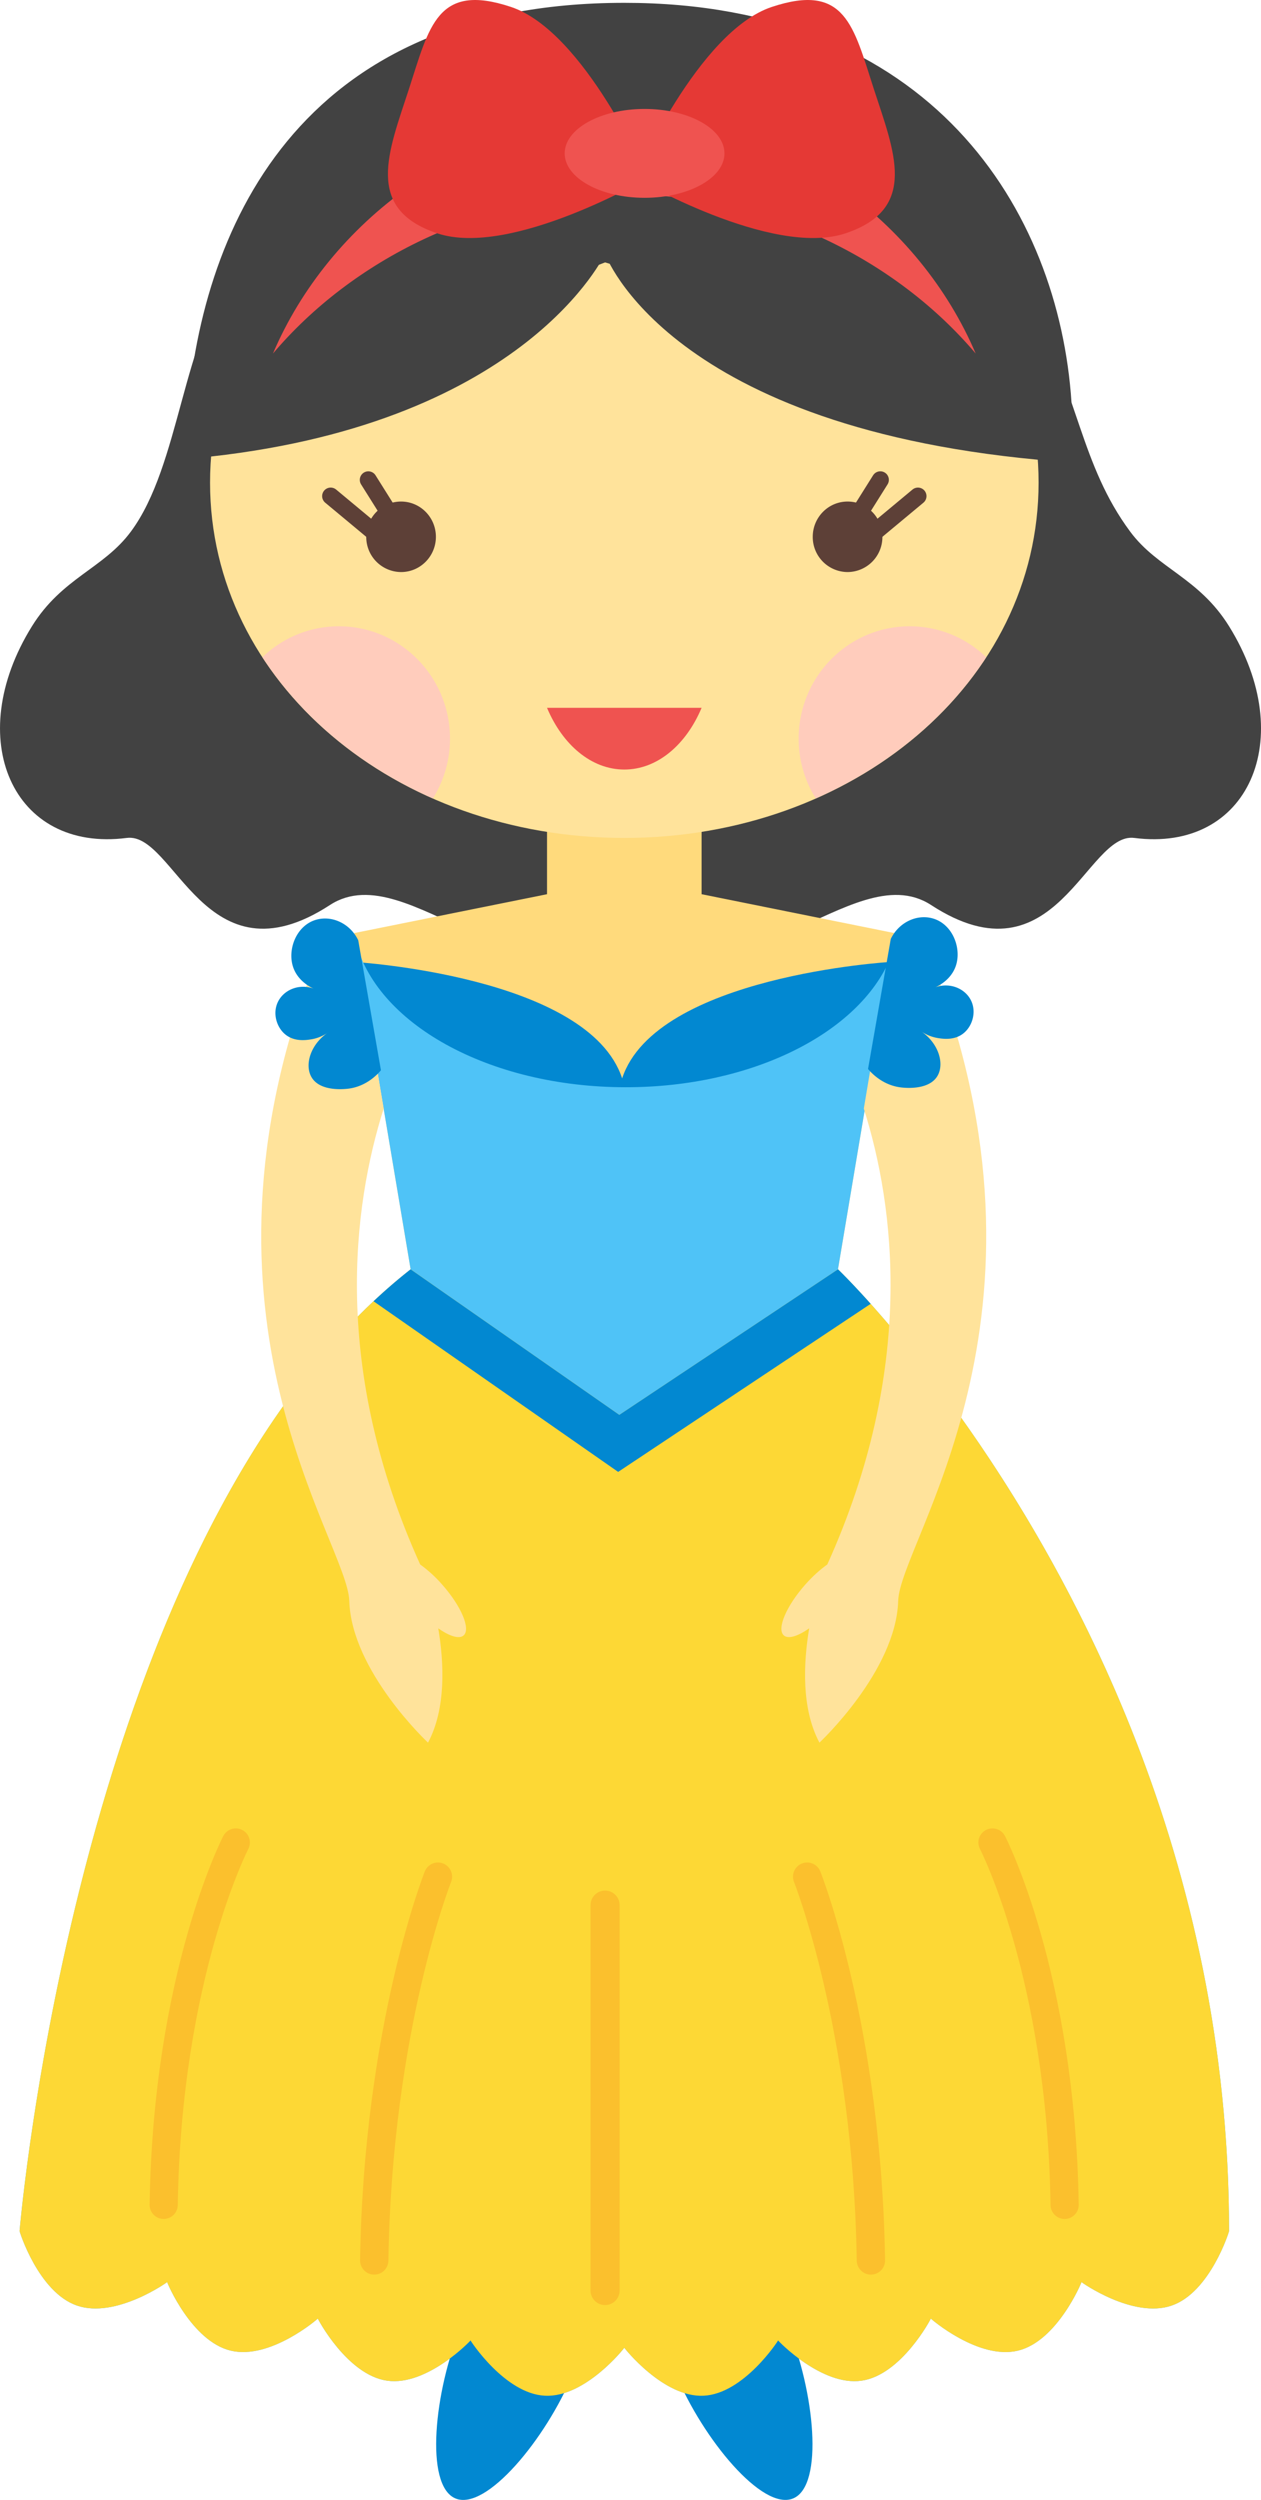 <svg xmlns="http://www.w3.org/2000/svg" width="55.829" height="110.605"><g fill-rule="evenodd" stroke-miterlimit="10" data-paper-data="{&quot;isPaintingLayer&quot;:true}" style="mix-blend-mode:normal"><path fill="#424242" d="M29.416 39.378c3.01 6.174 8.234-1.663 11.806.663 5.529 3.599 6.87-3.244 8.996-2.968 5.05.654 7.29-4.391 4.198-9.364-1.336-2.15-3.155-2.541-4.376-4.185-2.204-2.964-2.296-6.135-4.3-9.632M26.414 39.378c-3.011 6.174-8.234-1.663-11.806.663-5.53 3.599-6.87-3.244-8.996-2.968-5.05.654-7.29-4.391-4.198-9.364 1.336-2.15 3.155-2.541 4.377-4.185 2.203-2.964 2.258-8.563 4.65-11.62"/><path fill="#ffda7c" d="M39.6 41.283 37.1 56.16H18.18l-2.5-14.877 8.539-1.72v-5.86h6.843v5.86z" data-paper-data="{&quot;origPos&quot;:null}"/><path fill="#0288d1" d="M27.545 47.71c1.49-4.537 11.863-5.15 11.863-5.15l-.352.82c-4.418 7.546-10.452 5.273-11.512 4.8-1.057.473-7.093 2.746-11.51-4.8l-.353-.82s10.372.612 11.864 5.152"/><path fill="#4fc3f7" d="M37.1 56.16s2.334 2.227 5.286 6.33H12.343c1.695-2.435 3.629-4.604 5.837-6.33l-2.453-14.606c.859 3.705 5.895 6.549 11.98 6.549 5.61 0 10.328-2.417 11.704-5.697L37.1 56.16M42.386 62.49c5.093 7.077 12.029 19.74 12.029 36.218.015-.005-.833 2.712-2.54 3.298-1.705.594-4.007-1.035-3.993-1.04.014-.003-1.071 2.617-2.813 3.034-1.741.426-3.872-1.417-3.858-1.42.014-.002-1.3 2.5-3.066 2.75-1.766.257-3.711-1.78-3.696-1.782.014-.001-1.521 2.367-3.3 2.447-1.776.088-3.523-2.124-3.508-2.124.015 0-1.732 2.212-3.51 2.124-1.777-.08-3.313-2.447-3.298-2.447.014.002-1.931 2.039-3.696 1.782-1.766-.25-3.081-2.752-3.066-2.75.014.003-2.117 1.846-3.858 1.42-1.743-.417-2.828-3.037-2.813-3.034.014.005-2.288 1.634-3.994 1.04C1.7 101.42.852 98.703.866 98.708c0 0 1.875-22.423 11.477-36.218z"/><path fill="#0288d1" d="M25.359 105.04c-1.183 2.846-3.833 6.078-5.2 5.497-1.367-.582-.934-4.756.25-7.601 1.185-2.845 2.67-3.284 4.037-2.702 1.368.58 2.098 1.962.913 4.807M29.923 105.04c-1.184-2.844-.454-4.225.91-4.806 1.369-.582 2.855-.143 4.04 2.702 1.184 2.845 1.617 7.019.25 7.6-1.367.582-4.016-2.65-5.2-5.495"/><path fill="#fdd835" d="M54.415 98.707c.015-.004-.833 2.713-2.54 3.299-1.705.594-4.008-1.035-3.993-1.04.014-.003-1.07 2.617-2.813 3.035-1.742.424-3.872-1.417-3.858-1.421.015-.002-1.3 2.5-3.066 2.75-1.766.257-3.711-1.78-3.696-1.782.014 0-1.521 2.367-3.3 2.447-1.777.088-3.523-2.123-3.51-2.125.017.002-1.73 2.213-3.507 2.125-1.778-.08-3.314-2.448-3.3-2.447.016.002-1.93 2.039-3.695 1.782-1.766-.25-3.08-2.752-3.066-2.75.014.004-2.117 1.845-3.858 1.42-1.742-.417-2.828-3.037-2.813-3.034.014.005-2.288 1.634-3.993 1.04-1.707-.585-2.555-3.303-2.541-3.3 0 0 2.593-31.038 17.314-42.546l9.239 6.44 9.683-6.44s17.313 16.515 17.313 42.546"/><path fill="#0288d1" d="m27.369 65.123-10.83-7.55a24.28 24.28 0 0 1 1.64-1.413l9.24 6.44 9.683-6.44s.548.523 1.446 1.526l-11.18 7.436z"/><path fill="#ffe39b" d="M18.603 69.218c.358.259.685.558.976.892.843.952 1.267 1.957.949 2.245-.195.176-.626.039-1.124-.312.257 1.538.35 3.548-.454 5.058 0 0-3.393-3.164-3.486-6.273-.08-2.634-7.633-12.508-1.5-28.268l2.07.82.952 5.668c-1.368 4.334-2.306 11.499 1.617 20.17M45.982 21.354c0 8.855-8.212 15.719-18.341 15.719-10.13 0-18.341-6.864-18.341-15.72 0-8.855 8.21-17.61 18.34-17.61 10.13 0 18.342 8.755 18.342 17.61" data-paper-data="{&quot;origPos&quot;:null}"/><path fill="#424242" d="M26.789 11.609 8.257 18.772C8.814 10.25 13.112.125 27.64.125c13.582 0 19.243 9.166 19.8 17.688z"/><path fill="#5d4037" d="M19.299 23.75c0 .86-.69 1.56-1.542 1.56a1.551 1.551 0 0 1-1.542-1.56c0-.86.69-1.56 1.542-1.56.852 0 1.542.7 1.542 1.56"/><path fill="none" stroke="#5d4037" stroke-linecap="round" stroke-linejoin="round" stroke-width=".756" d="m17.747 23.523-1.44-2.292m.624 2.624L14.64 21.95"/><path fill="#5d4037" d="M35.983 23.75c0-.86.69-1.56 1.542-1.56.852 0 1.542.7 1.542 1.56a1.55 1.55 0 0 1-1.542 1.56 1.551 1.551 0 0 1-1.542-1.56"/><path fill="none" stroke="#5d4037" stroke-linecap="round" stroke-linejoin="round" stroke-width=".756" d="m38.975 21.23-1.44 2.293m3.106-1.573-2.29 1.905"/><path fill="#ef5350" d="M31.062 31.317c-.684 1.63-1.958 2.73-3.421 2.73-1.463 0-2.737-1.1-3.422-2.73z"/><path fill="#ffccbc" d="M15.003 27.709c2.717 0 4.92 2.227 4.92 4.973 0 .935-.262 1.851-.758 2.644-3.176-1.4-5.804-3.57-7.547-6.247a4.87 4.87 0 0 1 3.385-1.37m28.66 1.37c-1.742 2.678-4.371 4.847-7.546 6.247a4.977 4.977 0 0 1-.758-2.644c0-2.747 2.203-4.973 4.92-4.973a4.87 4.87 0 0 1 3.385 1.37"/><path fill="#ffe39b" d="M36.627 69.218c3.923-8.671 2.984-15.836 1.617-20.17l.952-5.667 2.068-.821c6.134 15.76-1.42 25.634-1.498 28.268-.094 3.109-3.487 6.273-3.487 6.273-.804-1.51-.711-3.52-.453-5.058-.498.35-.93.488-1.125.312-.318-.288.107-1.293.949-2.245.325-.368.664-.671.977-.892" data-paper-data="{&quot;origPos&quot;:null}"/><path fill="none" stroke="#fbc02d" stroke-linecap="round" stroke-linejoin="round" stroke-width="1.247" d="M10.44 81.518S7.404 87.376 7.247 97.55M43.94 81.518s3.039 5.858 3.195 16.033"/><path fill="none" stroke="#fbc02d" stroke-linecap="round" stroke-linejoin="round" stroke-width="1.254" d="M19.39 83.03s-2.664 6.7-2.821 16.98m19.167-16.98s2.666 6.7 2.822 16.98"/><path fill="none" stroke="#fbc02d" stroke-linecap="round" stroke-linejoin="round" stroke-width="1.288" d="M26.789 84.29v17.05"/><path fill="#0288d1" d="m39.438 41.54-1.007 5.756c.145.17.617.687 1.389.806.11.018 1.315.187 1.7-.526.293-.541.03-1.435-.763-1.965.226.162.487.27.763.316.224.036.768.122 1.18-.246.355-.316.52-.888.313-1.368-.243-.563-.941-.868-1.597-.632.136-.062.696-.337.902-.947.266-.785-.144-1.863-1.04-2.105-.698-.19-1.487.183-1.84.913m-23.578.056 1.006 5.754c-.144.172-.617.689-1.388.807-.111.017-1.315.188-1.7-.526-.293-.541-.03-1.435.763-1.965a1.81 1.81 0 0 1-.764.316c-.223.036-.768.122-1.18-.246-.354-.316-.52-.888-.312-1.368.243-.563.94-.868 1.597-.631-.137-.063-.697-.338-.903-.948-.266-.785.144-1.863 1.04-2.105.699-.188 1.488.182 1.84.912"/><path fill="#424242" d="M9.334 20.199s-1.032-13.77 17.455-8.97c0 0-3.431 7.409-17.455 8.97m17.455-8.97c18.119-6.22 19.962 9.18 19.962 9.18-17.201-1.371-19.962-9.18-19.962-9.18"/><path fill="#ef5350" d="M27.64 8.602c-6.407 0-12.076 2.933-15.555 7.04 2.466-5.796 8.499-10.45 15.556-10.45 7.056 0 13.09 4.654 15.556 10.45-3.48-4.107-9.148-7.04-15.556-7.04"/><path fill="#e53935" d="M28.108 7.87s2.8-6.481 6.064-7.564c3.262-1.084 3.613.854 4.512 3.62.9 2.768 2.007 5.316-1.256 6.399-3.262 1.084-9.32-2.455-9.32-2.455"/><path fill="#e53935" d="M28.685 7.87s-6.058 3.539-9.32 2.455c-3.263-1.083-2.156-3.631-1.256-6.398.899-2.767 1.25-4.705 4.512-3.621 3.263 1.083 6.064 7.564 6.064 7.564"/><path fill="#ef5350" d="M32.075 6.787c0 1.085-1.584 1.965-3.537 1.965-1.954 0-3.537-.88-3.537-1.965C25 5.7 26.584 4.82 28.538 4.82c1.953 0 3.536.88 3.536 1.966"/></g></svg>
